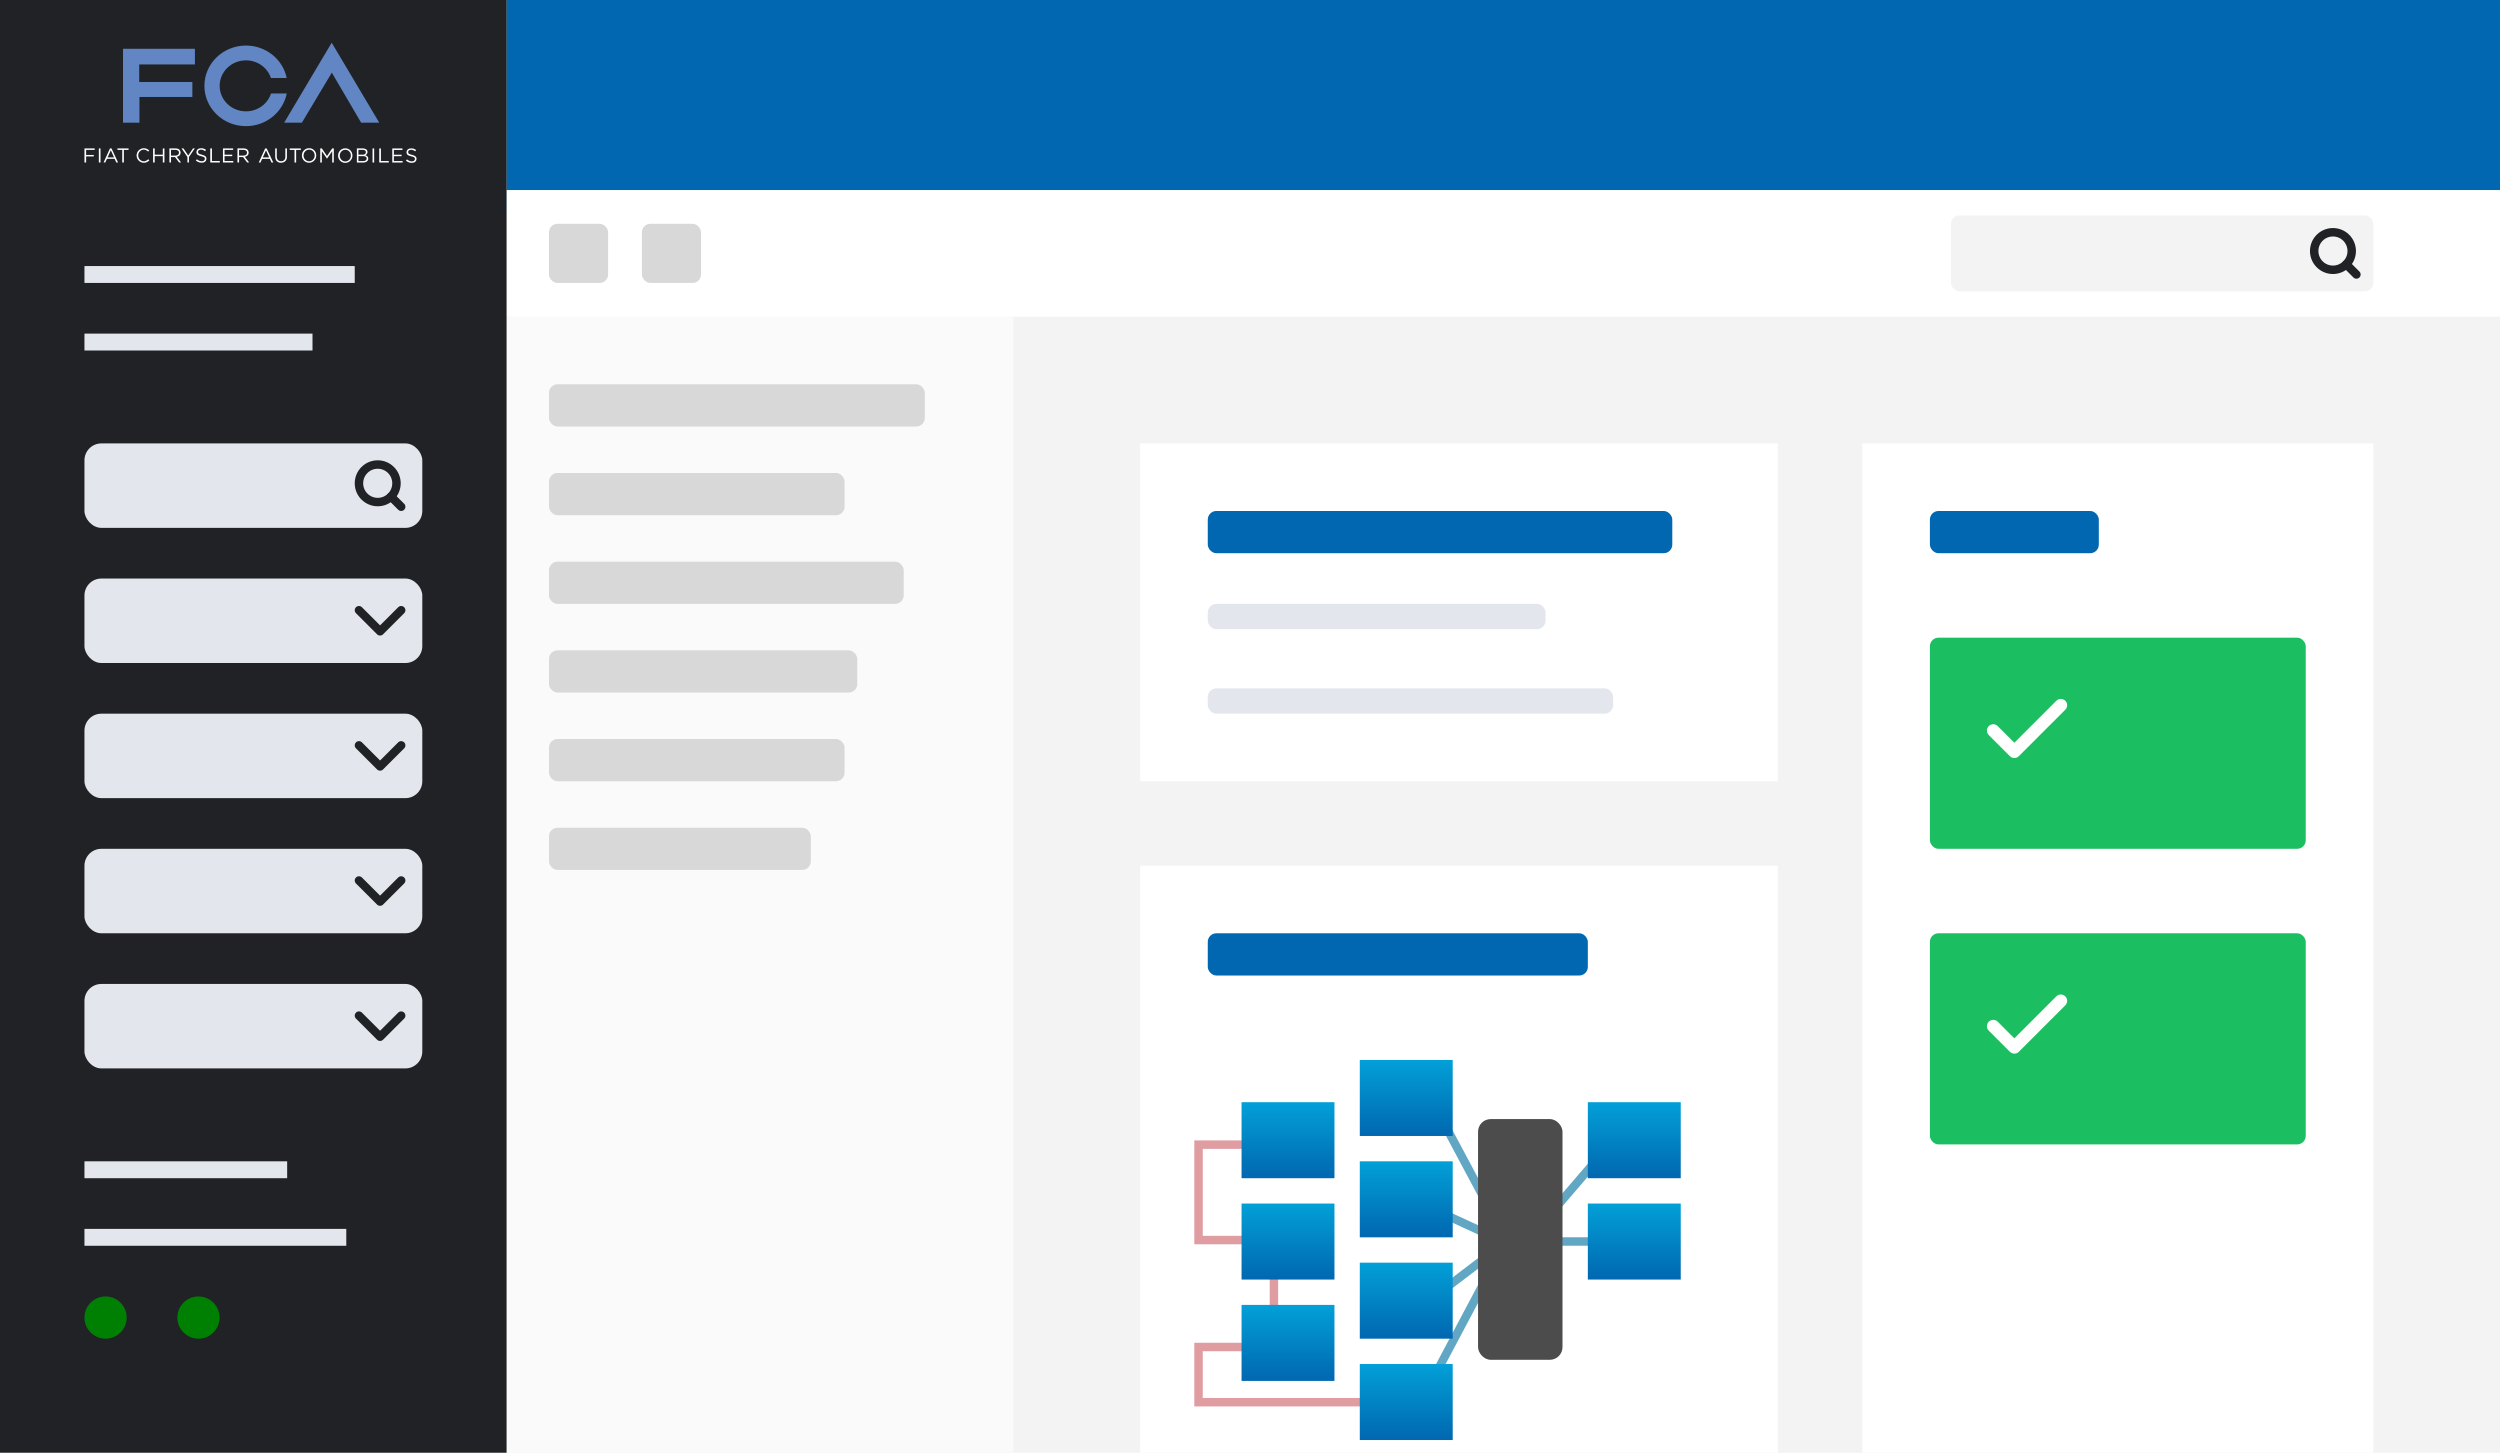 <svg xmlns="http://www.w3.org/2000/svg" width="592" height="344" viewBox="0 0 592 344">
  <defs>
    <linearGradient id="servicelibrary-a" x1="50%" x2="50%" y1="0%" y2="100%">
      <stop offset="0%" stop-color="#02A0D8"/>
      <stop offset="100%" stop-color="#0167B0"/>
    </linearGradient>
  </defs>
  <g fill="none" fill-rule="evenodd">
    <rect width="592" height="344" fill="#F3F3F3"/>
    <rect width="120" height="344" fill="#202225"/>
    <path fill="#E3E7ED" fill-rule="nonzero" d="M20 63L84 63 84 67 20 67 20 63zM20 79L74 79 74 83 20 83 20 79zM20 275L68 275 68 279 20 279 20 275zM20 291L82 291 82 295 20 295 20 291z"/>
    <rect width="80" height="20" x="20" y="105" fill="#E3E7ED" rx="4"/>
    <g transform="translate(20 137)">
      <rect width="80" height="20" fill="#E3E7ED" rx="4"/>
      <polyline stroke="#202225" stroke-linecap="round" stroke-linejoin="round" stroke-width="2" points="0 .5 5 5.5 10 .5" transform="translate(65 7)"/>
    </g>
    <g transform="translate(20 169)">
      <rect width="80" height="20" fill="#E3E7ED" rx="4"/>
      <polyline stroke="#202225" stroke-linecap="round" stroke-linejoin="round" stroke-width="2" points="0 .5 5 5.5 10 .5" transform="translate(65 7)"/>
    </g>
    <g transform="translate(20 201)">
      <rect width="80" height="20" fill="#E3E7ED" rx="4"/>
      <polyline stroke="#202225" stroke-linecap="round" stroke-linejoin="round" stroke-width="2" points="0 .5 5 5.5 10 .5" transform="translate(65 7)"/>
    </g>
    <g transform="translate(20 233)">
      <rect width="80" height="20" fill="#E3E7ED" rx="4"/>
      <polyline stroke="#202225" stroke-linecap="round" stroke-linejoin="round" stroke-width="2" points="0 .5 5 5.5 10 .5" transform="translate(65 7)"/>
    </g>
    <g stroke="#202225" stroke-linecap="round" stroke-linejoin="round" stroke-width="2" transform="translate(85 110)">
      <circle cx="4.444" cy="4.444" r="4.444"/>
      <path d="M10,10 L7.583,7.583"/>
    </g>
    <circle cx="25" cy="312" r="5" fill="#008002"/>
    <circle cx="47" cy="312" r="5" fill="#008002"/>
    <rect width="472" height="50" x="120" fill="#0167B0"/>
    <rect width="472" height="30" x="120" y="45" fill="#FFF"/>
    <rect width="14" height="14" x="130" y="53" fill="#D8D8D8" rx="2"/>
    <rect width="14" height="14" x="152" y="53" fill="#D8D8D8" rx="2"/>
    <rect width="100" height="18" x="462" y="51" fill="#F3F3F3" rx="2"/>
    <g stroke="#202225" stroke-linecap="round" stroke-linejoin="round" stroke-width="2" transform="translate(548 55)">
      <circle cx="4.444" cy="4.444" r="4.444"/>
      <path d="M10,10 L7.583,7.583"/>
    </g>
    <rect width="120" height="269" x="120" y="75" fill="#FAFAFA"/>
    <rect width="89" height="10" x="130" y="91" fill="#D8D8D8" fill-rule="nonzero" rx="2.036"/>
    <rect width="70" height="10" x="130" y="112" fill="#D8D8D8" fill-rule="nonzero" rx="2.036"/>
    <rect width="70" height="10" x="130" y="175" fill="#D8D8D8" fill-rule="nonzero" rx="2.036"/>
    <rect width="62" height="10" x="130" y="196" fill="#D8D8D8" fill-rule="nonzero" rx="2.036"/>
    <rect width="73" height="10" x="130" y="154" fill="#D8D8D8" fill-rule="nonzero" rx="2.036"/>
    <rect width="84" height="10" x="130" y="133" fill="#D8D8D8" fill-rule="nonzero" rx="2.036"/>
    <rect width="151" height="80" x="270" y="105" fill="#FFF"/>
    <rect width="110" height="10" x="286" y="121" fill="#0167B0" fill-rule="nonzero" rx="2.036"/>
    <rect width="80" height="6" x="286" y="143" fill="#E3E7ED" fill-rule="nonzero" rx="2.036"/>
    <rect width="96" height="6" x="286" y="163" fill="#E3E7ED" fill-rule="nonzero" rx="2.036"/>
    <rect width="121" height="239" x="441" y="105" fill="#FFF"/>
    <rect width="151" height="162" x="270" y="205" fill="#FFF"/>
    <rect width="40" height="10" x="457" y="121" fill="#0167B0" fill-rule="nonzero" rx="2.036"/>
    <rect width="89" height="50" x="457" y="151" fill="#1BBE60" fill-rule="nonzero" rx="2.036"/>
    <polyline stroke="#FFF" stroke-linecap="round" stroke-linejoin="round" stroke-width="3" points="16 0 5 11 0 6" transform="translate(472 167)"/>
    <rect width="89" height="50" x="457" y="221" fill="#1BBE60" fill-rule="nonzero" rx="2.036"/>
    <polyline stroke="#FFF" stroke-linecap="round" stroke-linejoin="round" stroke-width="3" points="488 237 477 248 472 243"/>
    <rect width="90" height="10" x="286" y="221" fill="#0167B0" fill-rule="nonzero" rx="2.036"/>
    <polyline stroke="#DF9CA1" stroke-width="2" points="301.667 271.051 283.815 271.051 283.815 293.648 301.667 293.648 301.667 318.968 283.815 318.968 283.815 332.04 331.284 332.04"/>
    <path stroke="#61A7C4" stroke-width="2" d="M338.434 259.404L356.739 293.693M335.357 284.472L356.975 294.445M336.436 309.507L356.202 294.455M335.829 333.113L356.608 293.941M384.184 267.566L361.969 293.441M385.169 293.988L362.267 293.988"/>
    <rect width="22" height="18" x="294" y="261" fill="url(#servicelibrary-a)"/>
    <rect width="22" height="18" x="376" y="261" fill="url(#servicelibrary-a)"/>
    <rect width="20" height="57" x="350" y="265" fill="#4D4C4D" rx="3"/>
    <rect width="22" height="18" x="376" y="285" fill="url(#servicelibrary-a)"/>
    <rect width="22" height="18" x="322" y="251" fill="url(#servicelibrary-a)"/>
    <rect width="22" height="18" x="322" y="275" fill="url(#servicelibrary-a)"/>
    <rect width="22" height="18" x="322" y="299" fill="url(#servicelibrary-a)"/>
    <rect width="22" height="18" x="322" y="323" fill="url(#servicelibrary-a)"/>
    <rect width="22" height="18" x="294" y="285" fill="url(#servicelibrary-a)"/>
    <rect width="22" height="18" x="294" y="309" fill="url(#servicelibrary-a)"/>
    <g transform="translate(20 10)">
      <polygon fill="#FFF" points="0 25.146 0 28.478 .395 28.478 .395 27.038 2.201 27.038 2.201 26.696 .395 26.696 .395 25.496 2.427 25.496 2.427 25.146"/>
      <polygon fill="#FFF" points="3.406 28.478 3.801 28.478 3.801 25.146 3.406 25.146"/>
      <polygon fill="#FFF" points="7.818 25.146 7.818 25.496 8.947 25.496 8.947 28.478 9.333 28.478 9.333 25.496 10.443 25.496 10.443 25.146"/>
      <polygon fill="#FFF" points="48.611 25.155 48.611 25.506 49.74 25.506 49.74 28.487 50.126 28.487 50.126 25.506 51.236 25.506 51.236 25.155"/>
      <polygon fill="#FFF" points="18.553 25.146 18.553 26.632 16.633 26.632 16.633 25.146 16.248 25.146 16.248 28.478 16.633 28.478 16.633 26.974 18.553 26.974 18.553 28.478 18.938 28.478 18.938 25.146"/>
      <polygon fill="#FFF" points="29.795 25.146 29.795 28.478 32.053 28.478 32.053 28.127 30.19 28.127 30.19 25.146"/>
      <polygon fill="#FFF" points="69.807 25.15 69.807 28.482 72.065 28.482 72.065 28.131 70.203 28.131 70.203 25.15"/>
      <polygon fill="#FFF" points="32.796 25.146 32.796 28.478 35.242 28.478 35.242 28.127 33.173 28.127 33.173 26.974 34.998 26.974 34.998 26.632 33.173 26.632 33.173 25.496 35.205 25.496 35.205 25.146"/>
      <polygon fill="#FFF" points="72.893 25.155 72.893 28.487 75.339 28.487 75.339 28.137 73.27 28.137 73.27 26.983 75.095 26.983 75.095 26.641 73.27 26.641 73.27 25.506 75.302 25.506 75.302 25.155"/>
      <polygon fill="#FFF" points="68.218 28.487 68.603 28.487 68.603 25.146 68.218 25.146"/>
      <path fill="#FFF" d="M6.04 25.146L4.525 28.478 4.93 28.478 5.323 27.61 7.149 27.61 7.536 28.478 7.959 28.478 6.407 25.146 6.04 25.146zM6.243 25.58L6.996 27.269 5.478 27.269 6.243 25.58zM42.788 25.155L41.273 28.487 41.678 28.487 42.071 27.62 43.897 27.62 44.284 28.487 44.707 28.487 43.155 25.155 42.788 25.155zM42.99 25.589L43.744 27.278 42.225 27.278 42.99 25.589z"/>
      <g transform="translate(9.032 .102)">
        <path fill="#FFF" d="M6.06 27.602L6.339 27.853C6.022 28.213 5.558 28.441 5.04 28.441 4.086 28.441 3.312 27.67 3.312 26.719 3.312 25.768 4.086 24.998 5.04 24.998 5.536 24.998 5.982 25.207 6.297 25.54L6.041 25.8C5.553 25.297 5.036 25.33 5.036 25.33 4.297 25.33 3.697 25.949 3.697 26.712 3.697 27.476 4.297 28.095 5.036 28.095 5.036 28.095 5.577 28.12 6.06 27.602M11.459 26.743L11.459 25.39 12.588 25.39C12.588 25.39 13.35 25.404 13.341 26.027 13.341 26.027 13.444 26.678 12.536 26.743L11.459 26.743zM12.823 27.029C12.823 27.029 13.755 26.881 13.731 26.059 13.731 26.059 13.783 25.09 12.645 25.044L11.083 25.044 11.083 28.376 11.464 28.376 11.464 27.093 12.409 27.093 13.378 28.376 13.849 28.376 12.823 27.029zM27.575 26.743L27.575 25.39 28.704 25.39C28.704 25.39 29.466 25.404 29.457 26.027 29.457 26.027 29.56 26.678 28.652 26.743L27.575 26.743zM28.939 27.029C28.939 27.029 29.871 26.881 29.847 26.059 29.847 26.059 29.899 25.09 28.76 25.044L27.199 25.044 27.199 28.376 27.58 28.376 27.58 27.093 28.525 27.093 29.494 28.376 29.965 28.376 28.939 27.029z"/>
        <polygon fill="#FFF" points="13.952 25.044 14.413 25.044 15.542 26.71 16.662 25.044 17.099 25.044 15.716 27.061 15.716 28.376 15.345 28.376 15.345 27.061"/>
        <path fill="#FFF" d="M19.536 25.699L19.752 25.39C19.752 25.39 19.301 24.998 18.67 24.993 18.04 24.989 17.452 25.261 17.485 26.023 17.518 26.784 18.454 26.779 19.16 27.047 19.16 27.047 19.508 27.181 19.48 27.499 19.451 27.818 19.254 28.109 18.652 28.081 18.05 28.053 17.589 27.606 17.589 27.606L17.353 27.892C17.353 27.892 17.814 28.423 18.718 28.427 19.621 28.432 19.861 27.85 19.856 27.453 19.851 27.056 19.639 26.752 18.826 26.544 18.012 26.336 17.866 26.239 17.866 25.81 17.866 25.381 18.708 25.044 19.536 25.699M69.287 25.732L69.504 25.423C69.504 25.423 69.052 25.031 68.422 25.026 67.791 25.021 67.203 25.294 67.236 26.055 67.269 26.817 68.205 26.812 68.911 27.08 68.911 27.08 69.259 27.214 69.231 27.532 69.203 27.851 69.005 28.141 68.403 28.114 67.801 28.086 67.34 27.638 67.34 27.638L67.105 27.925C67.105 27.925 67.566 28.455 68.469 28.46 69.372 28.465 69.612 27.883 69.607 27.486 69.602 27.089 69.391 26.785 68.577 26.577 67.763 26.369 67.617 26.272 67.617 25.843 67.617 25.414 68.46 25.077 69.287 25.732M36.132 25.044L36.508 25.044 36.508 27.038C36.508 27.038 36.466 28.076 37.557 28.081 37.557 28.081 38.503 28.113 38.535 27.089L38.535 25.044 38.912 25.044 38.912 27.019C38.912 27.019 39.006 28.381 37.522 28.441 37.522 28.441 36.179 28.524 36.132 27.056L36.132 25.044zM44.166 28.094C43.439 28.094 42.849 27.477 42.849 26.714 42.849 25.952 43.439 25.334 44.166 25.334 44.894 25.334 45.483 25.899 45.483 26.714 45.483 27.477 44.894 28.094 44.166 28.094M44.155 24.988C43.214 24.988 42.452 25.761 42.452 26.714 42.452 27.667 43.214 28.44 44.155 28.44 45.095 28.44 45.857 27.667 45.857 26.714 45.857 25.694 45.095 24.988 44.155 24.988M52.735 28.123C52.007 28.123 51.418 27.505 51.418 26.743 51.418 25.981 52.007 25.363 52.735 25.363 53.462 25.363 54.052 25.928 54.052 26.743 54.052 27.505 53.462 28.123 52.735 28.123M52.723 25.017C51.783 25.017 51.02 25.79 51.02 26.743 51.02 27.696 51.783 28.469 52.723 28.469 53.663 28.469 54.426 27.696 54.426 26.743 54.426 25.723 53.663 25.017 52.723 25.017"/>
        <polygon fill="#FFF" points="49.637 25.044 48.4 26.844 47.181 25.044 46.805 25.044 46.805 28.386 47.181 28.386 47.181 25.708 48.4 27.471 49.637 25.703 49.637 28.386 50.013 28.386 50.013 25.044"/>
        <path fill="#FFF" d="M57.069,28.034 L55.842,28.034 L55.842,26.866 L57.018,26.867 C57.018,26.867 57.817,26.862 57.798,27.45 C57.78,28.039 57.069,28.034 57.069,28.034 Z M55.842,25.38 L56.895,25.38 C57.667,25.399 57.606,25.93 57.606,25.93 C57.606,26.511 56.947,26.525 56.947,26.525 L55.842,26.525 L55.842,25.38 Z M57.479,26.659 C57.479,26.659 58.024,26.433 57.991,25.823 C57.958,25.214 57.281,25.049 56.952,25.044 L55.475,25.044 L55.475,28.386 L57.065,28.386 C57.065,28.386 58.151,28.367 58.179,27.48 C58.179,27.48 58.208,26.834 57.479,26.659 Z"/>
        <polygon fill="#6286C3" points=".099 18.951 3.989 18.951 3.989 12.859 16.52 12.859 16.52 9.314 3.933 9.314 3.933 5.16 17.127 5.16 17.127 1.449 .099 1.449"/>
        <polygon fill="#6286C3" points="38.253 18.951 42.452 18.951 49.542 7.099 56.486 18.951 60.776 18.951 49.514 .009"/>
        <path fill="#6286C3" d="M35.149,12.028 C34.36,14.484 31.998,16.266 29.207,16.266 C25.77,16.266 22.984,13.563 22.984,10.228 C22.984,6.893 25.77,4.189 29.207,4.189 C31.977,4.189 34.323,5.946 35.13,8.372 L38.857,8.372 C37.967,3.99 33.985,0.684 29.207,0.684 C23.775,0.684 19.371,4.957 19.371,10.228 C19.371,15.499 23.775,19.771 29.207,19.771 C34.005,19.771 38,16.438 38.868,12.028 L35.149,12.028 Z"/>
      </g>
    </g>
  </g>
</svg>
